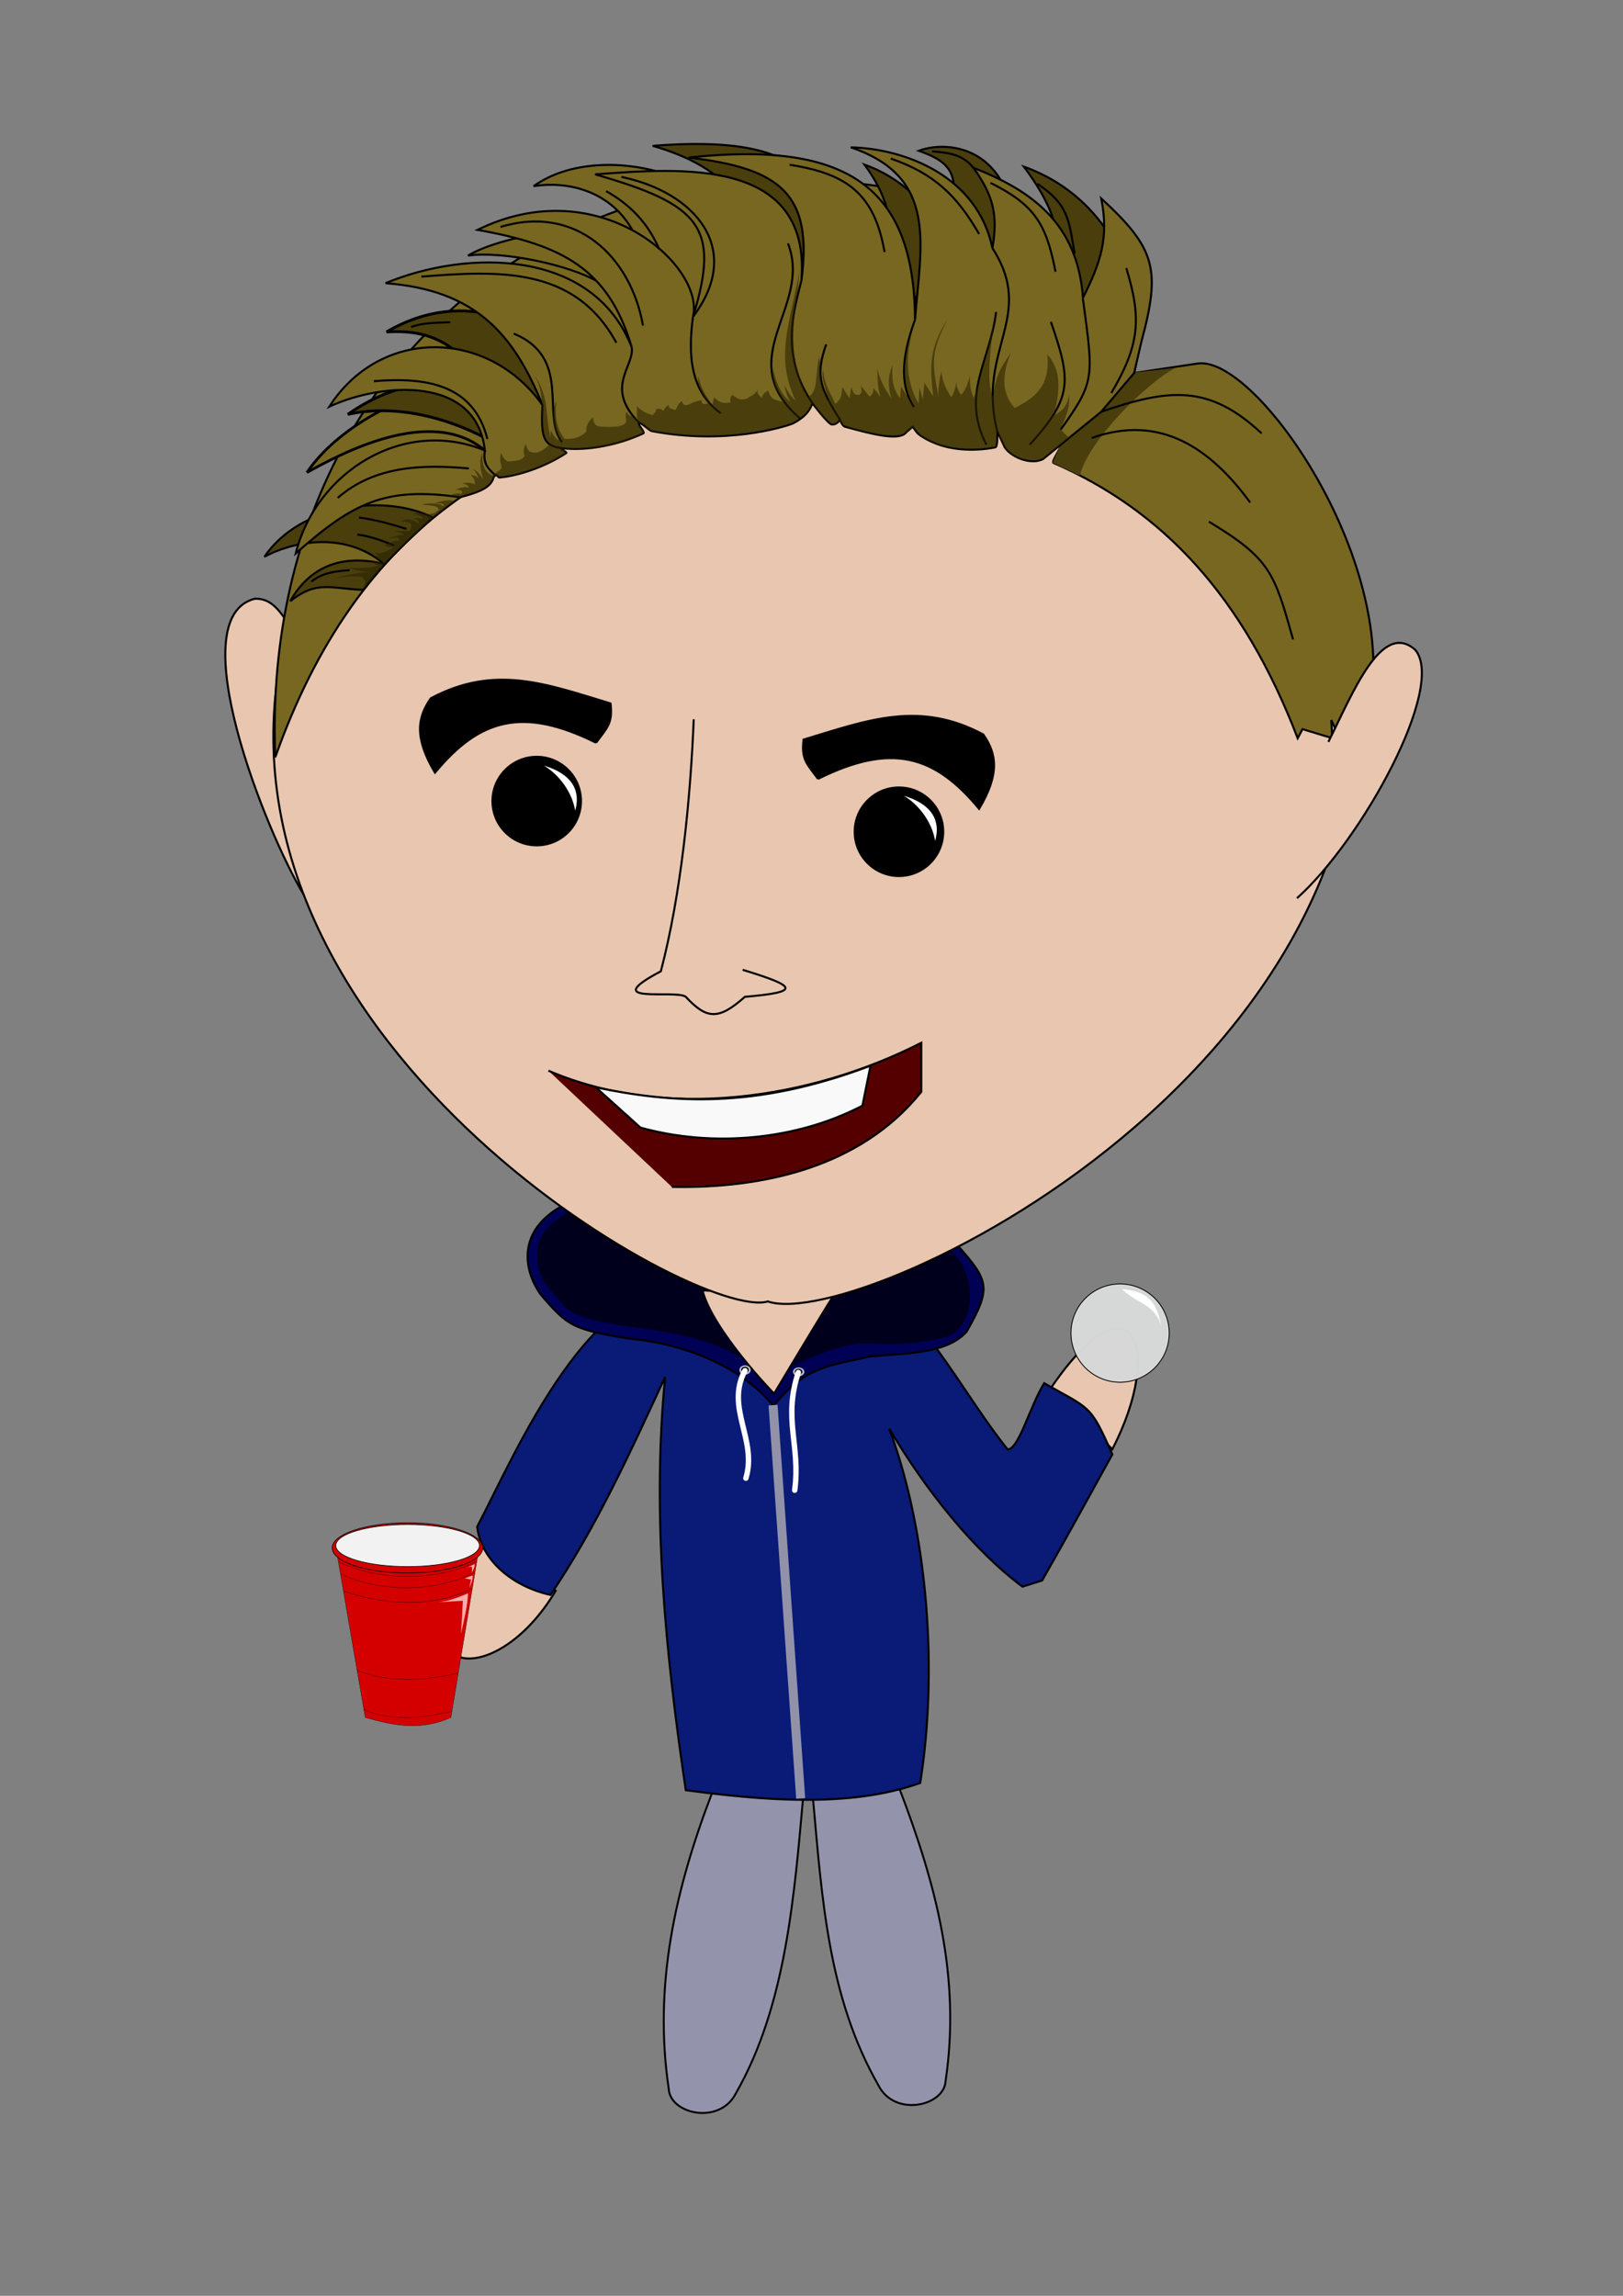 <?xml version="1.0" encoding="UTF-8" standalone="no"?>
<svg
   xmlns:dc="http://purl.org/dc/elements/1.1/"
   xmlns:cc="http://creativecommons.org/ns#"
   xmlns:rdf="http://www.w3.org/1999/02/22-rdf-syntax-ns#"
   xmlns:svg="http://www.w3.org/2000/svg"
   xmlns="http://www.w3.org/2000/svg"
   xmlns:sodipodi="http://sodipodi.sourceforge.net/DTD/sodipodi-0.dtd"
   xmlns:inkscape="http://www.inkscape.org/namespaces/inkscape"
   width="210mm"
   height="297mm"
   viewBox="0 0 210 297"
   version="1.1"
   id="svg8"
   inkscape:version="1.0.1 (3bc2e813f5, 2020-09-07)"
   sodipodi:docname="Tim.svg">
  <rect x="0" y="0" width="210" height="297" fill="#808080" stroke="none"/>
  <defs
     id="defs2" />
  <sodipodi:namedview
     id="base"
     pagecolor="#ffffff"
     bordercolor="#666666"
     borderopacity="1.0"
     inkscape:pageopacity="0.0"
     inkscape:pageshadow="2"
     inkscape:zoom="0.96377841"
     inkscape:cx="335.4686"
     inkscape:cy="688.46076"
     inkscape:document-units="mm"
     inkscape:current-layer="g1355"
     inkscape:document-rotation="0"
     showgrid="false"
     inkscape:window-width="1920"
     inkscape:window-height="1017"
     inkscape:window-x="1912"
     inkscape:window-y="-8"
     inkscape:window-maximized="1"
     inkscape:snap-nodes="true" />
  <g
     inkscape:label="Layer 1"
     inkscape:groupmode="layer"
     id="layer1">
    <g
       id="g1355"
       transform="translate(-13.898,70.559)">
      <path
         style="fill:#e9c6af;fill-opacity:1;stroke:#000000;stroke-width:0.265px;stroke-linecap:butt;stroke-linejoin:miter;stroke-opacity:1"
         d="m 149.938,108.912 c 10.24,-14.95 14.776,-5.359 7.884,8.018 z"
         id="path1108"
         sodipodi:nodetypes="ccc" />
      <path
         style="fill:#e9c6af;fill-opacity:1;stroke:#000000;stroke-width:0.265px;stroke-linecap:butt;stroke-linejoin:miter;stroke-opacity:1"
         d="m 76.038,129.492 c -12.176,17.132 1.801,19.141 9.755,5.746 z"
         id="path1110"
         sodipodi:nodetypes="ccc" />
      <path
         style="fill:#e9c6af;fill-opacity:1;stroke:#000000;stroke-width:0.265px;stroke-linecap:butt;stroke-linejoin:miter;stroke-opacity:1"
         d="M 53.175,45.132 C 48.354,37.216 37.206,9.328 46.869,6.898 c 2.634,-0.078 3.54,2.355 5.103,4.158"
         id="path891"
         sodipodi:nodetypes="ccc" />
      <path
         style="fill:#9393ac;stroke:#000000;stroke-width:0.252px;stroke-linecap:butt;stroke-linejoin:miter;stroke-opacity:1"
         d="m 106.027,161.399 c -4.79,12.499 -7.583,24.938 -5.602,38.257 0.151,3.293 6.64,4.752 8.718,0.535 6.477,-11.339 7.542,-25.63 8.715,-38.712 z"
         id="path1112"
         sodipodi:nodetypes="ccccc" />
      <path
         style="fill:#9393ac;fill-opacity:1;stroke:#000000;stroke-width:0.252px;stroke-linecap:butt;stroke-linejoin:miter;stroke-opacity:1"
         d="m 130.246,160.75 c 4.79,12.499 7.985,24.56 6.004,37.879 -0.151,3.293 -6.64,4.752 -8.718,0.535 -6.477,-11.339 -7.282,-24.141 -8.455,-37.223 z"
         id="path1112-8"
         sodipodi:nodetypes="ccccc" />
      <path
         style="fill:#0a1a77;fill-opacity:1;stroke:#000000;stroke-width:0.265px;stroke-linecap:butt;stroke-linejoin:miter;stroke-opacity:1"
         d="M 104.636,95.95 C 90.62,93.47 80.689,117.307 75.637,126.953 c 0.495,4.217 4.39,7.661 9.488,8.82 5.997,-8.868 10.35,-18.527 14.833,-28.197 -1.736,17.913 0.047,35.732 2.673,53.454 9.435,1.245 21.095,2.394 30.335,-0.935 2.286,-14.334 1.061,-32.212 -4.009,-45.837 4.801,8.096 11.008,15.812 17.239,20.446 l 2.539,-0.802 c 3.095,-5.397 6.077,-10.859 9.087,-16.303 -2.873,-6.548 -2.834,-5.82 -8.82,-9.221 -1.86,3.02 -3.287,8.568 -4.723,8.568 -5.367,-6.646 -10.089,-16.232 -17.193,-21.664 z"
         id="path1106"
         sodipodi:nodetypes="cccccccccccccc" />
      <path
         style="fill:#000055;fill-opacity:1;stroke:#000000;stroke-width:0.265px;stroke-linecap:butt;stroke-linejoin:miter;stroke-opacity:1"
         d="m 113.982,111.306 c 4.175,-5.183 7.288,-5.181 12.57,-6.403 5.086,-0.403 9.968,-0.425 12.428,-3.207 3.192,-5.649 2.912,-6.512 -1.136,-11.092 l -50.848,-5.345 c -5.791,2.974 -5.719,7.849 -3.207,11.559 3.561,4.189 4.174,4.614 11.693,5.813 2.958,0.233 12.683,1.721 18.5,8.674 z"
         id="path1129"
         sodipodi:nodetypes="cccccccc" />
      <path
         style="fill:#e9c6af;fill-opacity:1;stroke:#000000;stroke-width:0.265px;stroke-linecap:butt;stroke-linejoin:miter;stroke-opacity:1"
         d="m 104.794,96.384 c 1.328,5.192 9.262,13.358 9.262,13.358 0,0 5.192,-8.704 7.746,-12.792 z"
         id="path1131"
         sodipodi:nodetypes="cccc" />
      <path
         style="fill:#00001d;fill-opacity:1;stroke:none;stroke-width:0.265px;stroke-linecap:butt;stroke-linejoin:miter;stroke-opacity:1"
         d="m 136.544,91.045 c 3.805,2.481 4.04,10.301 -0.656,11.478 -2.776,0.557 -5.863,0.955 -8.516,0.731 -5.624,-0.475 -11.879,3.668 -11.347,3.005 0.378,-0.425 5.541,-8.836 5.541,-8.836 z"
         id="path1133"
         sodipodi:nodetypes="ccsccc" />
      <path
         style="fill:#00001d;fill-opacity:1;stroke:none;stroke-width:0.265px;stroke-linecap:butt;stroke-linejoin:miter;stroke-opacity:1"
         d="m 110.449,105.638 c -7.094,-5.458 -20.498,-3.641 -23.587,-7.283 -2.245,-2.763 -3.695,-3.624 -3.408,-7.25 0.396,-2.584 1.977,-3.623 4.009,-4.911 l 17.239,8.519 0.267,2.372 c 1.368,3.132 3.47,5.817 5.479,8.553 z"
         id="path1159"
         sodipodi:nodetypes="ccccccc" />
      <path
         id="path847"
         style="opacity:1;fill:#e9c6af;fill-opacity:1;stroke:#000000;stroke-width:0.265px;stroke-linecap:butt;stroke-linejoin:miter;stroke-opacity:1"
         d="m 118.874,-45.318 c -0.89,0.024 -1.787,0.067 -2.69,0.13 -36.262,-0.701 -59.314,26.932 -65.481,57.463 -11.871,51.336 53.641,88.293 62.541,85.526 12.111,4.222 89.982,-33.064 74.301,-94.613 -0.597,-3.046 -2.423,-7.234 -5.339,-11.882 l -49.347,-7.371 z"
         sodipodi:nodetypes="cccccccc" />
      <path
         style="fill:#000000;stroke:#000000;stroke-width:0.265px;stroke-linecap:butt;stroke-linejoin:miter;stroke-opacity:1"
         d="m 119.737,30.201 c 9.464,-4.696 15.055,-3.123 20.847,3.875 2.674,-4.503 2.297,-7.104 0.535,-9.622 -8.28,-4.422 -14.922,-1.856 -23.252,0.668 -0.287,2.577 0.391,3.07 1.871,5.078 z"
         id="path849"
         sodipodi:nodetypes="ccccc" />
      <path
         style="fill:#000000;stroke:#000000;stroke-width:0.265px;stroke-linecap:butt;stroke-linejoin:miter;stroke-opacity:1"
         d="m 91.025,25.523 c -9.464,-4.696 -15.055,-3.123 -20.847,3.875 -2.674,-4.503 -2.297,-7.104 -0.535,-9.622 8.28,-4.422 14.922,-1.856 23.252,0.668 0.287,2.577 -0.391,3.07 -1.871,5.078 z"
         id="path849-0"
         sodipodi:nodetypes="ccccc" />
      <circle
         style="opacity:1;fill:#000000;fill-opacity:1;stroke-width:0.965;stroke-linecap:round;stroke-linejoin:round"
         id="path866"
         cx="130.213"
         cy="37.042"
         r="5.859" />
      <circle
         style="opacity:1;fill:#000000;fill-opacity:1;stroke-width:0.965;stroke-linecap:round;stroke-linejoin:round"
         id="path866-8"
         cx="83.344"
         cy="33.073"
         r="5.859" />
      <path
         style="fill:none;stroke:#000000;stroke-width:0.265px;stroke-linecap:butt;stroke-linejoin:miter;stroke-opacity:1"
         d="m 103.66,22.49 c -0.428,10.381 -1.619,22.508 -4.252,32.6 -8.343,4.407 1.953,2.304 3.225,3.309 2.721,2.925 4.239,3.023 7.642,-0.002 7.43,-0.633 6.657,-1.369 -0.283,-3.496"
         id="path883"
         sodipodi:nodetypes="ccccc" />
      <path
         style="fill:#550000;stroke:#000000;stroke-width:0.265px;stroke-linecap:butt;stroke-linejoin:miter;stroke-opacity:1"
         d="m 84.858,67.953 c 15.178,6.497 33.886,3.708 48.242,-3.608 v 6.348 c -7.85,9.748 -20.389,12.512 -32.273,12.294"
         id="path885"
         sodipodi:nodetypes="cccc" />
      <g
         id="g1098">
        <path
           style="fill:#786721;stroke:#000000;stroke-width:0.265px;stroke-linecap:butt;stroke-linejoin:miter;stroke-opacity:1"
           d="m 49.515,27.403 c 10.475,-29.582 30.95,-43.647 61.043,-44.79 2.863,0.017 5.525,-1.116 8.339,-1.097 12.052,0.084 23.614,1.652 32.296,5.256 0.332,0.138 -1.322,2.404 -0.994,2.548 14.145,6.169 24.527,17.217 31.607,35.626 l 0.622,-1.177 3.848,1.165 -0.121,-2.339 1.136,2.479 2.642,0.061 c 7.666,-19.396 -13.066,-49.861 -21.072,-48.664 l -8.221,1.228 2.079,-10.205 C 109.37,-68.307 46.992,-35.295 49.515,27.403 Z"
           id="path893"
           sodipodi:nodetypes="ccsssccccccsccc" />
        <path
           style="fill:#4a3e0d;fill-opacity:1;stroke:#000000;stroke-width:0.265px;stroke-linecap:butt;stroke-linejoin:miter;stroke-opacity:1"
           d="M 69.891,-3.608 C 63.909,-6.644 52.86,-5.525 48.109,1.47 51.387,-0.331 58.276,-2.086 63.61,2.405 58.353,1.105 54.046,2.579 51.449,7.216 54.884,4.512 56.492,5.559 60.883,5.754 63.802,1.963 66.85,-0.794 69.891,-3.608 Z"
           id="path925"
           sodipodi:nodetypes="cccccc" />
        <path
           style="fill:#786721;fill-opacity:1;stroke:#000000;stroke-width:0.348px;stroke-linecap:butt;stroke-linejoin:miter;stroke-opacity:1"
           d="m 84.906,-20.204 c -7.878,-3.998 -25.035,1.552 -31.292,10.763 4.318,-2.372 15.996,-8.759 23.021,-2.844 -6.924,-1.713 -12.595,0.229 -16.015,6.336 4.523,-3.562 6.641,-2.182 12.424,-1.925 3.844,-4.993 7.858,-8.624 11.862,-12.33 z"
           id="path925-5"
           sodipodi:nodetypes="cccccc" />
        <path
           style="fill:#4a3e0d;fill-opacity:1;stroke:#000000;stroke-width:0.37px;stroke-linecap:butt;stroke-linejoin:miter;stroke-opacity:1"
           d="m 89.578,-21.514 c -5.707,-7.448 -15.439,-12.055 -25.663,-6.11 5.224,-0.287 10.096,1.001 14.104,9.892 -5.842,-4.822 -13.034,-3.497 -19.115,0.779 5.967,-1.332 12.64,0.294 18.06,3.197 5.975,-3.015 7.077,-6.05 12.614,-7.758 z"
           id="path925-2"
           sodipodi:nodetypes="cccccc" />
        <path
           style="fill:#786721;fill-opacity:1;stroke:#000000;stroke-width:0.265px;stroke-linecap:butt;stroke-linejoin:miter;stroke-opacity:1"
           d="m 105.05,-40.971 c 4.992,-5.599 -12.98,-12.035 -22.108,-5.504 5.143,-0.81 11.263,1.076 13.674,7.619 -3.924,-3.733 -17.617,-1.377 -22.168,1.366 4.323,-0.65 13.353,1.19 17.072,3.534 3.503,-1.468 11.697,6.236 14.908,5.474 0.834,-0.198 -2.209,-12.296 -1.377,-12.489 z"
           id="path925-9"
           sodipodi:nodetypes="cccccsc" />
        <path
           style="fill:#4a3e0d;fill-opacity:1;stroke:#000000;stroke-width:0.265px;stroke-linecap:butt;stroke-linejoin:miter;stroke-opacity:1"
           d="m 108.408,-28.17 c 7.342,-15.368 -1.464,-21.053 -10.058,-23.523 18.551,-1.422 26.916,3.044 22.452,25.689 6.685,-5.672 12.026,-13.79 4.946,-23.259 12.443,4.46 15.56,20.412 11.239,30.1 z"
           id="path954"
           sodipodi:nodetypes="cccccc" />
        <path
           style="mix-blend-mode:darken;fill:#4a3e0d;fill-opacity:1;stroke:none;stroke-width:0.265px;stroke-linecap:butt;stroke-linejoin:miter;stroke-opacity:1"
           d="m 150.08,-10.701 3.534,1.667 c 1.072,-4.46 8.598,-11.969 12.364,-13.927 l -5.15,0.567 -9.449,8.788 z"
           id="path1043"
           sodipodi:nodetypes="cccccc" />
        <path
           style="fill:#4a3e0d;fill-opacity:1;stroke:#000000;stroke-width:0.265px;stroke-linecap:butt;stroke-linejoin:miter;stroke-opacity:1"
           d="m 132.061,-31.308 c 7.342,-15.368 6.468,-17.735 0.714,-19.743 4.188,-1.611 16.144,-0.736 11.68,21.909 6.685,-5.672 9.003,-10.388 1.922,-19.857 12.443,4.46 16.439,17.681 14.263,26.698 z"
           id="path954-2"
           sodipodi:nodetypes="cccccc" />
        <path
           style="fill:#786721;stroke:#000000;stroke-width:0.265px;stroke-linecap:butt;stroke-linejoin:miter;stroke-opacity:1"
           d="m 156.388,-17.292 4.252,-5.008 0.945,-4.063 c 2.537,-9.399 1.828,-12.05 -5.197,-18.521 1.018,5.114 -0.093,8.312 -2.362,12.851 -0.714,-9.671 -6.671,-13.876 -14.174,-16.82 2.564,3.59 3.198,6.095 2.457,10.394 -1.955,-9.372 -11.37,-12.871 -18.332,-13.04 11.439,3.856 9.038,12.733 8.315,22.301 -0.101,-17.236 -8.807,-23.178 -29.293,-20.978 12.073,1.383 16.054,4.885 14.599,15.875 1.239,-16.012 -15.775,-14.489 -26.695,-13.702 13.594,3.904 16.252,6.799 12.662,18.426 1.578,-6.526 -12.11,-18.994 -27.876,-11.245 10.887,1.937 16.946,4.991 19.938,15.166 -5.022,-12.733 -21.204,-12.689 -31.844,-8.268 11.569,0.877 16.556,6.479 20.316,15.781 -7.025,-9.917 -20.952,-10.14 -27.592,0.189 6.811,-3.155 19.085,-4.055 20.127,5.67 -10.441,-4.323 -21.819,2.704 -24.474,13.324 7.423,-6.569 11.579,-8.673 21.261,-7.276 1.95,-0.499 3.657,-1.068 4.188,-2.161 0.115,-0.236 0.168,-0.6 0.406,-0.708 0.223,-0.101 0.284,0.334 0.527,0.314 2.441,-0.207 5.905,-1.38 8.624,-3.158 0.142,-0.093 -0.846,-0.596 -0.684,-0.646 3.582,0.45 7.585,-0.498 10.657,-1.897 0.276,-0.129 -0.871,-1.312 -0.572,-1.363 0.344,-0.059 1.324,1 1.666,1.065 9.577,1.821 17.1,-0.54 18.159,-0.949 0.324,-0.125 1.243,-0.661 1.794,-1.261 0.607,-0.661 0.834,-1.386 0.834,-1.386 0,0 2.054,2.724 2.519,2.742 0.717,0.029 1.022,-0.625 1.022,-0.625 0,0 0.333,0.816 0.66,0.906 3.662,1.018 6.978,1.839 7.898,0.772 0.187,-0.217 0.882,-0.758 0.882,-0.758 0,0 0.56,0.82 0.781,0.98 3.883,2.808 8.911,1.879 9.888,1.683 0.379,-0.076 0.25,-2.101 0.25,-2.101 l 1.002,2.13 c 0.996,1.409 3.539,2.238 4.944,1.478 z"
           id="path895"
           sodipodi:nodetypes="cccccccccccccccccccccssssccsssscscsscsscccc" />
        <path
           style="fill:none;stroke:#000000;stroke-width:0.265px;stroke-linecap:butt;stroke-linejoin:miter;stroke-opacity:1"
           d="m 84.1,-18.143 c -0.259,4.194 0.153,5.271 2.421,5.54"
           id="path899"
           sodipodi:nodetypes="cc" />
        <path
           style="fill:none;stroke:#000000;stroke-width:0.265px;stroke-linecap:butt;stroke-linejoin:miter;stroke-opacity:1"
           d="m 95.628,-25.655 c 0.429,2.451 -3.608,5.2 0.962,9.775"
           id="path901"
           sodipodi:nodetypes="cc" />
        <path
           style="fill:none;stroke:#000000;stroke-width:0.265px;stroke-linecap:butt;stroke-linejoin:miter;stroke-opacity:1"
           d="m 103.565,-29.577 c -0.693,5.053 -0.289,9.714 3.591,12.473"
           id="path903"
           sodipodi:nodetypes="cc" />
        <path
           style="fill:none;stroke:#000000;stroke-width:0.265px;stroke-linecap:butt;stroke-linejoin:miter;stroke-opacity:1"
           d="m 117.598,-34.301 c -0.825,3.452 -2.961,9.542 1.425,15.913"
           id="path905"
           sodipodi:nodetypes="cc" />
        <path
           style="fill:none;stroke:#000000;stroke-width:0.265px;stroke-linecap:butt;stroke-linejoin:miter;stroke-opacity:1"
           d="m 132.292,-29.199 c -1.982,5.45 -1.776,8.779 -0.138,11.313"
           id="path907"
           sodipodi:nodetypes="cc" />
        <path
           style="fill:none;stroke:#000000;stroke-width:0.265px;stroke-linecap:butt;stroke-linejoin:miter;stroke-opacity:1"
           d="m 142.308,-38.459 c 5.696,8.867 -2.052,13.008 0.614,23.671"
           id="path913"
           sodipodi:nodetypes="cc" />
        <path
           style="fill:none;stroke:#000000;stroke-width:0.265px;stroke-linecap:butt;stroke-linejoin:miter;stroke-opacity:1"
           d="m 154.025,-31.85 c 1.356,10.185 1.606,10.592 -2.888,16.871"
           id="path915"
           sodipodi:nodetypes="cc" />
        <path
           style="fill:none;stroke:#000000;stroke-width:0.265px;stroke-linecap:butt;stroke-linejoin:miter;stroke-opacity:1"
           d="m 76.635,-12.284 c -0.234,1.583 0.255,2.25 1.396,3.236"
           id="path917"
           sodipodi:nodetypes="cc" />
        <path
           style="fill:none;stroke:#000000;stroke-width:0.265px;stroke-linecap:butt;stroke-linejoin:miter;stroke-opacity:1"
           d="m 156.388,-17.292 c 8.809,-3.016 13.949,-3.556 20.745,2.793"
           id="path919"
           sodipodi:nodetypes="cc" />
        <path
           style="fill:none;stroke:#000000;stroke-width:0.265px;stroke-linecap:butt;stroke-linejoin:miter;stroke-opacity:1"
           d="m 155.15,-13.898 c 8.927,-3.169 15.4,1.38 20.513,8.352"
           id="path921"
           sodipodi:nodetypes="cc" />
        <path
           style="fill:none;stroke:#000000;stroke-width:0.265px;stroke-linecap:butt;stroke-linejoin:miter;stroke-opacity:1"
           d="m 170.317,-3.074 c 7.969,4.816 8.462,6.605 10.891,15.234"
           id="path923"
           sodipodi:nodetypes="cc" />
        <path
           style="fill:none;stroke:#000000;stroke-width:0.265px;stroke-linecap:butt;stroke-linejoin:miter;stroke-opacity:1"
           d="m 54.189,4.677 c 1.455,-1.16 3.156,-1.351 4.944,-1.47"
           id="path986"
           sodipodi:nodetypes="cc" />
        <path
           style="fill:none;stroke:#000000;stroke-width:0.265px;stroke-linecap:butt;stroke-linejoin:miter;stroke-opacity:1"
           d="m 60.336,-3.608 c 2.112,0.267 4.123,0.847 6.147,1.47"
           id="path988"
           sodipodi:nodetypes="cc" />
        <path
           style="fill:none;stroke:#000000;stroke-width:0.265px;stroke-linecap:butt;stroke-linejoin:miter;stroke-opacity:1"
           d="M 60.136,-1.403 C 61.812,-1.195 63.328,-0.617 64.88,0"
           id="path990"
           sodipodi:nodetypes="cc" />
        <path
           style="fill:none;stroke:#000000;stroke-width:0.265px;stroke-linecap:butt;stroke-linejoin:miter;stroke-opacity:1"
           d="M 57.597,-6.147 C 62.365,-10.307 68.552,-10.503 74.568,-9.956"
           id="path992"
           sodipodi:nodetypes="cc" />
        <path
           style="fill:none;stroke:#000000;stroke-width:0.265px;stroke-linecap:butt;stroke-linejoin:miter;stroke-opacity:1"
           d="m 62.274,-21.248 c 6.841,-0.571 12.924,0.459 14.69,7.492"
           id="path994"
           sodipodi:nodetypes="cc" />
        <path
           style="fill:none;stroke:#000000;stroke-width:0.265px;stroke-linecap:butt;stroke-linejoin:miter;stroke-opacity:1"
           d="m 67.091,-28.254 c 1.634,-0.599 3.341,-0.54 5.055,-0.614"
           id="path996"
           sodipodi:nodetypes="cc" />
        <path
           style="fill:none;stroke:#000000;stroke-width:0.265px;stroke-linecap:butt;stroke-linejoin:miter;stroke-opacity:1"
           d="m 68.414,-34.774 c 9.944,-0.772 19.844,-1.358 25.23,8.552"
           id="path998"
           sodipodi:nodetypes="cc" />
        <path
           style="fill:none;stroke:#000000;stroke-width:0.265px;stroke-linecap:butt;stroke-linejoin:miter;stroke-opacity:1"
           d="m 80.367,-27.403 c 7.639,3.155 3.481,10.66 6.262,14.057"
           id="path1000"
           sodipodi:nodetypes="cc" />
        <path
           style="fill:none;stroke:#000000;stroke-width:0.265px;stroke-linecap:butt;stroke-linejoin:miter;stroke-opacity:1"
           d="m 78.666,-41.199 c 9.673,-2.963 16.851,3.769 18.426,12.757"
           id="path1002"
           sodipodi:nodetypes="cc" />
        <path
           style="fill:none;stroke:#000000;stroke-width:0.265px;stroke-linecap:butt;stroke-linejoin:miter;stroke-opacity:1"
           d="m 92.321,-45.83 c 3.144,1.742 5.446,4.187 6.851,7.465"
           id="path1004"
           sodipodi:nodetypes="cc" />
        <path
           style="fill:none;stroke:#000000;stroke-width:0.265px;stroke-linecap:butt;stroke-linejoin:miter;stroke-opacity:1"
           d="m 94.305,-47.672 c 9.524,1.984 15.9,9.291 9.26,18.096 v 0"
           id="path1006"
           sodipodi:nodetypes="ccc" />
        <path
           style="fill:none;stroke:#000000;stroke-width:0.265px;stroke-linecap:butt;stroke-linejoin:miter;stroke-opacity:1"
           d="m 117.427,-16.418 c -9.073,-7.798 1.665,-14.403 -1.577,-22.655"
           id="path1008"
           sodipodi:nodetypes="cc" />
        <path
           style="fill:none;stroke:#000000;stroke-width:0.265px;stroke-linecap:butt;stroke-linejoin:miter;stroke-opacity:1"
           d="m 122.563,-16.271 c -2.326,-3.825 -3.318,-5.442 -1.761,-9.732"
           id="path1010"
           sodipodi:nodetypes="cc" />
        <path
           style="fill:none;stroke:#000000;stroke-width:0.265px;stroke-linecap:butt;stroke-linejoin:miter;stroke-opacity:1"
           d="m 141.519,-13.029 c -3.318,-6.555 0.431,-10.587 1.27,-17.172"
           id="path1012"
           sodipodi:nodetypes="cc" />
        <path
           style="fill:none;stroke:#000000;stroke-width:0.265px;stroke-linecap:butt;stroke-linejoin:miter;stroke-opacity:1"
           d="m 116.062,-49.244 c 7.406,1.154 10.955,3.703 12.294,11.292"
           id="path1014"
           sodipodi:nodetypes="cc" />
        <path
           style="fill:none;stroke:#000000;stroke-width:0.265px;stroke-linecap:butt;stroke-linejoin:miter;stroke-opacity:1"
           d="m 129.158,-50.046 c 5.589,1.939 8.524,4.743 11.426,9.755"
           id="path1016"
           sodipodi:nodetypes="cc" />
        <path
           style="fill:none;stroke:#000000;stroke-width:0.265px;stroke-linecap:butt;stroke-linejoin:miter;stroke-opacity:1"
           d="m 134.503,-50.982 c 2.23,0.204 3.873,0.357 5.348,2.128"
           id="path1018"
           sodipodi:nodetypes="cc" />
        <path
           style="fill:none;stroke:#000000;stroke-width:0.265px;stroke-linecap:butt;stroke-linejoin:miter;stroke-opacity:1"
           d="m 142.054,-46.906 c 5.786,2.893 7.207,5.331 8.419,11.493"
           id="path1020"
           sodipodi:nodetypes="cc" />
        <path
           style="fill:none;stroke:#000000;stroke-width:0.265px;stroke-linecap:butt;stroke-linejoin:miter;stroke-opacity:1"
           d="m 147.132,-13.029 c 5.577,-6.142 5.377,-8.253 2.74,-15.903"
           id="path1022"
           sodipodi:nodetypes="cc" />
        <path
           style="fill:none;stroke:#000000;stroke-width:0.265px;stroke-linecap:butt;stroke-linejoin:miter;stroke-opacity:1"
           d="m 157.689,-19.711 c 3.635,-6.168 3.967,-9.574 1.938,-16.17"
           id="path1024"
           sodipodi:nodetypes="cc" />
        <path
           style="fill:none;stroke:#000000;stroke-width:0.265px;stroke-linecap:butt;stroke-linejoin:miter;stroke-opacity:1"
           d="m 148.134,-46.772 c 3.975,2.65 4.042,4.537 4.811,9.02"
           id="path1026"
           sodipodi:nodetypes="cc" />
        <path
           style="opacity:0.592;mix-blend-mode:darken;fill:#2b2200;fill-opacity:1;stroke:none;stroke-width:0.265px;stroke-linecap:butt;stroke-linejoin:miter;stroke-opacity:1"
           d="m 60.883,5.754 2.727,-3.349 6.281,-6.014 3.531,-2.628 c 1.534,-0.919 2.782,0.042 4.609,-2.811 1.233,0.812 7.991,-1.696 9.144,-2.843 0,0 -0.078,-0.547 -0.654,-0.712 1.425,0.377 7.979,0.035 10.578,-1.921 0.371,-0.279 -0.759,-0.878 -0.509,-1.356 1.228,0.252 0.565,0.929 1.733,1.142 5.581,1.015 12.208,0.801 18.083,-1.107 0.347,-0.113 0.708,-0.386 0.98,-0.645 1.033,-0.349 1.201,-1.193 1.637,-1.899 2.603,3.76 3.018,2.822 3.541,2.117 -0.385,0.737 2.297,1.431 3.935,1.761 3.281,0.66 4.942,0.297 5.505,-0.839 2.152,3.12 6.302,3.108 10.755,2.622 l 0.163,-2.06 c 1.352,3.516 2.593,4.103 5.946,3.608 l 3.342,-2.718 -1.102,-1.136 c 0.58,-1.375 1.29,-2.693 1.102,-4.41 -0.254,1.719 -1.145,2.165 -2.005,2.673 1.243,-4.317 0.522,-6.466 -0.802,-7.951 0.446,4.222 -1.765,5.705 -4.209,6.949 -1.711,-1.887 -1.695,-4.35 -0.468,-7.216 -0.896,1.49 -1.946,2.414 -2.339,5.746 -0.847,-1.555 -0.493,-6.17 0.401,-10.958 -0.721,3.565 -1.847,8.206 -2.873,11.092 -0.519,-0.85 -0.502,-1.835 -0.535,-2.806 -0.19,0.874 -0.522,1.702 -1.089,2.45 -0.464,-0.513 -0.637,-1.109 -0.661,-1.748 -0.069,0.742 -0.26,1.435 -0.644,2.051 -0.629,-0.959 -1.164,-2.002 -1.294,-3.398 -0.208,1.142 -0.484,2.284 -0.331,3.425 -0.915,-4.573 -1.038,-5.836 1.134,-10.111 -2.384,3.697 -2.309,6.088 -1.843,9.969 l -1.134,-1.748 -0.236,2.126 -0.425,-1.559 -0.095,2.079 c -1.941,-3.2 -1.612,-7.204 -0.503,-9.947 -1.473,3.845 -1.915,6.988 -0.108,10.44 l -1.659,-2.66 -0.134,1.503 c -1.021,-1.287 -1.088,-2.756 -0.969,-4.31 -0.668,1.632 -0.579,2.726 -0.167,4.343 -0.731,-1.098 -1.444,-2.222 -1.804,-3.875 0.034,1.204 -0.02,2.384 0.434,3.708 l -0.935,-1.203 c -0.053,0.344 0.135,0.617 -0.501,1.136 l -1.136,-1.403 c 0.021,0.4 0.297,0.827 -0.2,1.169 -0.79,0.111 -0.844,-0.514 -1.036,-1.002 l -0.234,1.437 -0.902,-1.437 c -0.188,0.715 0.055,1.399 -0.935,2.172 -0.59,-1.411 -1.477,-2.558 -1.554,-4.424 -0.365,1.09 0.406,2.659 0.674,4.037 -1.249,-1.793 -1.04,-3.7 -1.158,-5.803 -0.632,2.292 -0.088,4.73 -1.512,5.292 -3.141,-6.292 -1.487,-10.871 -1.077,-16.191 -1.505,7.538 -3.067,11.138 -0.506,16.687 -0.683,-0.638 -1.092,-1.331 -1.465,-2.032 0.2,0.74 0.295,1.48 0.85,2.221 -1.62,-1.21 -2.127,-3.406 -2.457,-5.008 -0.171,2.112 0.496,3.376 1.465,4.961 -1.213,-0.281 -1.601,-0.344 -1.937,-1.465 -0.475,0.2 -0.687,0.558 -0.85,0.945 -0.272,-0.29 -0.664,-0.512 -0.52,-1.039 -0.376,0.667 -0.926,0.811 -1.417,1.134 -0.931,0.341 -1.327,-0.16 -1.843,-0.472 -0.275,0.249 -0.339,0.57 -0.236,0.945 -1.095,0.282 -1.653,-0.135 -2.126,-0.661 l -0.236,0.992 c -0.896,-1.164 -1.578,-2.401 -1.795,-3.685 -0.264,1.415 0.557,2.349 1.228,3.544 -0.506,0.077 -0.933,0.087 -0.756,-0.425 -0.82,-0.006 -1.332,0.397 -1.984,0.614 -0.454,-0.011 -0.599,-0.242 -0.614,-0.567 -0.504,0.345 -0.602,0.78 -0.85,1.181 -0.503,-0.116 -0.994,-0.237 -0.85,-0.661 -0.415,0.214 -0.607,0.495 -0.709,0.803 -0.194,-0.173 -0.314,-0.396 -0.992,-0.236 0.136,0.23 -0.152,0.496 -0.378,0.756 -0.991,-0.215 -1.492,-0.633 -2.079,-1.134 0.116,0.505 -0.231,1.673 0.437,2.091 L 96.053,-16.536 c -0.354,-0.235 -0.818,-0.101 -1.087,-0.756 -0.167,0.384 -0.13,0.718 -0.047,1.039 0.133,0.775 -1.081,1.004 -3.118,0.898 -1.071,-0.007 -1.085,-0.642 -1.181,-1.228 -0.589,0.541 -0.922,1.144 -0.85,1.843 -0.642,0.661 -1.532,1.039 -2.835,0.945 -1.077,-1.431 -1.282,-3.046 -1.039,-4.866 -0.745,1.515 -0.458,3.64 0.378,5.103 -0.619,-0.313 -0.832,-0.828 -1.087,-1.323 -0.066,0.451 -0.118,0.905 0.094,1.417 -1.069,-3.639 -0.011,-5.408 -2.504,-9.024 0.65,0.858 1.235,2.522 1.263,4.488 0.03,2.148 0.096,4.408 1.052,4.82 -0.835,0.946 -1.767,1.346 -2.362,1.134 -0.476,-0.034 -0.633,-0.547 -0.803,-1.039 -0.332,0.572 -0.345,1.05 -0.142,1.465 -0.23,0.594 -1.133,0.723 -2.173,0.756 -0.515,-0.227 -0.685,-0.695 -0.898,-1.134 -0.112,0.59 -0.153,1.158 0.047,1.654 0.243,0.618 -0.787,0.882 -1.181,1.323 -1.249,-0.686 -1.276,-1.619 -1.276,-2.929 -0.513,1.15 -0.17,2.338 0.142,3.496 -0.335,-0.648 -0.744,-1.064 -1.323,-1.465 0.375,0.523 0.72,1.033 0.661,1.37 -0.061,-0.381 -0.495,-0.497 -0.992,-0.567 0.474,0.425 0.612,0.85 0.52,1.276 -0.152,-0.246 -0.714,-0.305 -1.559,-0.236 0.306,0.182 0.848,0.262 0.756,0.614 -0.268,-0.173 -0.819,-0.094 -1.654,0.236 0.52,0.082 1.173,0.108 0.661,0.614 -0.287,-0.3 -1.036,0.046 -1.606,0.142 0.323,0.203 2.596,0.074 0.685,0.78 -0.444,-0.365 -1.601,0.019 -2.386,0.165 0.415,0.126 1.474,0.01 0.992,0.472 -0.418,-0.475 -1.512,-0.431 -2.74,-0.283 0.777,0.226 2.29,0.084 2.173,0.756 -0.313,0.206 -0.473,0.488 -1.134,0.52 -0.724,-0.062 -1.516,-0.326 -2.126,-0.047 0.46,0.221 1.527,0.253 1.087,0.756 -0.289,-0.36 -0.78,-0.117 -1.181,-0.142 0.549,0.146 0.956,0.328 0.756,0.661 -1.237,-0.901 -1.664,-0.425 -2.315,-0.331 0.548,0.302 1.932,-0.231 1.181,1.37 -0.178,-0.161 -1.233,-0.058 -1.984,-0.047 0.473,0.165 1.278,0.231 1.181,0.567 -0.306,-0.257 -1.145,0.087 -1.937,0.378 0.475,0.073 1.459,-0.466 1.37,0.283 -0.598,-0.068 -1.282,0.3 -1.937,0.52 0.354,0.213 0.735,0.382 1.276,0.283 -0.829,0.534 -1.66,1.038 -2.551,0.709 0.312,0.358 0.712,0.586 1.276,0.567 L 62.035,1.276 63.405,2.173 61.846,2.079 62.791,2.599 c -1.209,0.428 -2.427,0.31 -3.685,0.283 0.872,0.467 1.824,0.468 2.788,0.567 -1.578,0.019 -3.066,0.377 -4.583,0.756 1.252,-0.052 3.285,-0.495 3.638,0.094 0.502,0.642 -0.009,0.98 -0.065,1.455 z"
           id="path1039"
           sodipodi:nodetypes="cccccscscsscccsccccccccccccccccccccccccccccccccccccccccccccccccccccccccccccccccccccccccccccccccccccsccccccccccccccccccccccccccccccccccccccccccccccccc" />
      </g>
      <path
         style="fill:#e9c6af;fill-opacity:1;stroke:#000000;stroke-width:0.265px;stroke-linecap:butt;stroke-linejoin:miter;stroke-opacity:1"
         d="m 185.775,25.419 c 3.111,-6.184 6.862,-15.809 11.245,-11.906 4.006,4.804 -6.958,24.678 -15.308,32.128"
         id="path889"
         sodipodi:nodetypes="ccc" />
      <path
         style="fill:#f9f9f9;stroke:#000000;stroke-width:0.265px;stroke-linecap:butt;stroke-linejoin:miter;stroke-opacity:1"
         d="m 126.533,67.308 -1.045,5.169 c -8.611,4.495 -19.452,5.411 -28.726,2.835 l -5.764,-5.197 c 9.688,1.985 20.365,2.935 35.535,-2.807 z"
         id="path1054"
         sodipodi:nodetypes="ccccc" />
      <g
         id="g1167"
         transform="matrix(0.863,0,0,0.669,16.136,35.377)">
        <circle
           style="opacity:1;fill:#b7bec8;fill-opacity:1;stroke:none;stroke-width:0.265;stroke-linecap:round;stroke-linejoin:round;stroke-miterlimit:4;stroke-dasharray:none"
           id="path1161"
           cx="117.148"
           cy="106.925"
           r="0.852" />
        <circle
           style="opacity:1;fill:#000000;fill-opacity:1;stroke:none;stroke-width:0.265;stroke-linecap:round;stroke-linejoin:round;stroke-miterlimit:4;stroke-dasharray:none"
           id="path1163"
           cx="117.144"
           cy="106.902"
           r="0.568" />
      </g>
      <g
         id="g1167-3"
         transform="matrix(0.863,0,0,0.71,9.2,30.754)">
        <circle
           style="opacity:1;fill:#b7bec8;fill-opacity:1;stroke:none;stroke-width:0.265;stroke-linecap:round;stroke-linejoin:round;stroke-miterlimit:4;stroke-dasharray:none"
           id="path1161-4"
           cx="117.148"
           cy="106.925"
           r="0.852" />
        <circle
           style="opacity:1;fill:#000000;fill-opacity:1;stroke:none;stroke-width:0.265;stroke-linecap:round;stroke-linejoin:round;stroke-miterlimit:4;stroke-dasharray:none"
           id="path1163-9"
           cx="117.144"
           cy="106.902"
           r="0.568" />
      </g>
      <path
         style="fill:none;stroke:#fffffc;stroke-width:0.7;stroke-linecap:round;stroke-linejoin:miter;stroke-miterlimit:4;stroke-dasharray:none;stroke-opacity:1"
         d="m 117.196,106.991 c -2.015,6.061 0.309,9.422 -0.472,15.237"
         id="path1190"
         sodipodi:nodetypes="cc" />
      <path
         style="fill:none;stroke:#ffffff;stroke-width:0.7;stroke-linecap:round;stroke-linejoin:miter;stroke-miterlimit:4;stroke-dasharray:none;stroke-opacity:1"
         d="m 110.288,106.755 c -2.577,4.792 1.639,8.934 0.118,13.914"
         id="path1192"
         sodipodi:nodetypes="cc" />
      <path
         style="fill:#dbdee3;stroke:#9192a8;stroke-width:1.165;stroke-linecap:butt;stroke-linejoin:miter;stroke-miterlimit:4;stroke-dasharray:none;stroke-opacity:1"
         d="m 113.924,111.218 3.575,50.881"
         id="path1194"
         sodipodi:nodetypes="cc" />
      <g
         id="g1250"
         transform="matrix(0.141,0,0,0.141,25.08,148.757)">
        <path
           style="fill:#d40000;stroke:#000000;stroke-width:0.265px;stroke-linecap:butt;stroke-linejoin:miter;stroke-opacity:1"
           d="m 228.85,-136.3 27.027,156.629 c 24.813,6.899 49.812,12.864 78.577,0 l 26.03,-156.613 z"
           id="path1198"
           sodipodi:nodetypes="ccccc" />
        <ellipse
           style="opacity:1;fill:#d40000;fill-opacity:1;stroke:#000000;stroke-width:0.609;stroke-linecap:round;stroke-linejoin:round;stroke-miterlimit:4;stroke-dasharray:none;stroke-opacity:1"
           id="path1202"
           cx="294.622"
           cy="-135.238"
           rx="69.092"
           ry="23.031" />
        <ellipse
           style="opacity:1;fill:#f2f2f2;fill-opacity:1;stroke:#000000;stroke-width:0.613;stroke-linecap:round;stroke-linejoin:round;stroke-miterlimit:4;stroke-dasharray:none;stroke-opacity:1"
           id="path1204"
           cx="294.757"
           cy="-137.394"
           rx="65.936"
           ry="19.32" />
        <path
           style="fill:none;stroke:#000000;stroke-width:0.265px;stroke-linecap:butt;stroke-linejoin:miter;stroke-opacity:1"
           d="m 233.126,-111.418 c 37.264,17.28 86.321,17.117 123.428,-1.437"
           id="path1206"
           sodipodi:nodetypes="cc" />
        <path
           style="fill:none;stroke:#000000;stroke-width:0.265px;stroke-linecap:butt;stroke-linejoin:miter;stroke-opacity:1"
           d="m 235.899,-95.616 c 37.921,13.001 81.83,15.629 118.233,-2.572"
           id="path1208"
           sodipodi:nodetypes="cc" />
        <path
           style="fill:none;stroke:#000000;stroke-width:0.265px;stroke-linecap:butt;stroke-linejoin:miter;stroke-opacity:1"
           d="m 231.188,-122.677 c 37.463,17.984 89.627,18.429 127.12,-0.317"
           id="path1210"
           sodipodi:nodetypes="cc" />
        <path
           style="fill:none;stroke:#000000;stroke-width:0.265px;stroke-linecap:butt;stroke-linejoin:miter;stroke-opacity:1"
           d="m 254.708,13.363 c 26.576,10.691 53.697,7.602 80.715,1.336"
           id="path1212"
           sodipodi:nodetypes="cc" />
        <path
           style="fill:none;stroke:#000000;stroke-width:0.265px;stroke-linecap:butt;stroke-linejoin:miter;stroke-opacity:1"
           d="m 248.38,-22.855 c 29.288,11.729 62.579,9.225 92.906,2.543"
           id="path1214"
           sodipodi:nodetypes="cc" />
        <path
           style="fill:#ffaaaa;stroke:none;stroke-width:0.265px;stroke-linecap:butt;stroke-linejoin:miter;stroke-opacity:1"
           d="m 350.257,-117.599 3.207,-0.535 c 0.677,1.849 0.433,3.57 0.267,5.479 1.517,-3.144 2.539,-4.422 2.539,-7.751 z"
           id="path1233"
           sodipodi:nodetypes="ccccc" />
        <path
           style="fill:#ffaaaa;stroke:none;stroke-width:0.265px;stroke-linecap:butt;stroke-linejoin:miter;stroke-opacity:1"
           d="m 347.049,-107.309 7.35,-2.673 c 0.445,4.171 -1.635,7.81 -3.074,11.626 l 1.67,-7.884 z"
           id="path1235"
           sodipodi:nodetypes="ccccc" />
        <path
           style="fill:#ffaaaa;stroke:none;stroke-width:0.265px;stroke-linecap:butt;stroke-linejoin:miter;stroke-opacity:1"
           d="m 323.17,-85.423 c 10.164,-1.221 17.74,-4.328 27.025,-8.126 -0.526,12.568 -3.887,24.77 -6.426,37.042 l 1.701,-30.238 z"
           id="path1237"
           sodipodi:nodetypes="ccccc" />
      </g>
      <g
         id="g1258"
         transform="translate(-1.069,5.345)">
        <circle
           style="opacity:1;fill:#d6d7d7;fill-opacity:0.988;stroke:#000000;stroke-width:0.114;stroke-linecap:round;stroke-linejoin:round;stroke-miterlimit:4;stroke-dasharray:none;stroke-opacity:1"
           id="path1252"
           cx="159.894"
           cy="96.551"
           r="6.357" />
        <path
           style="fill:#feffff;fill-opacity:0.988;stroke:none;stroke-width:0.265px;stroke-linecap:butt;stroke-linejoin:miter;stroke-opacity:1"
           d="m 160.128,90.838 c 3.258,0.337 4.524,1.546 5.061,4.744 -0.833,-2.88 -3.495,-3.001 -5.061,-4.744 z"
           id="path1254"
           sodipodi:nodetypes="ccc" />
      </g>
    </g>
    <path
       style="fill:#ffffff;stroke:none;stroke-width:0.265px;stroke-linecap:butt;stroke-linejoin:miter;stroke-opacity:1"
       d="m 116.949,102.948 c 2.806,0.834 4.959,2.559 4.049,5.834 -0.358,-2.23 -1.93,-4.58 -4.049,-5.834 z"
       id="path14617"
       sodipodi:nodetypes="ccc" />
    <path
       style="fill:#ffffff;stroke:none;stroke-width:0.265px;stroke-linecap:butt;stroke-linejoin:miter;stroke-opacity:1"
       d="m 70.374,99.045 c 2.806,0.834 4.959,2.559 4.049,5.834 -0.358,-2.23 -1.93,-4.58 -4.049,-5.834 z"
       id="path14617-3"
       sodipodi:nodetypes="ccc" />
  </g>
</svg>
